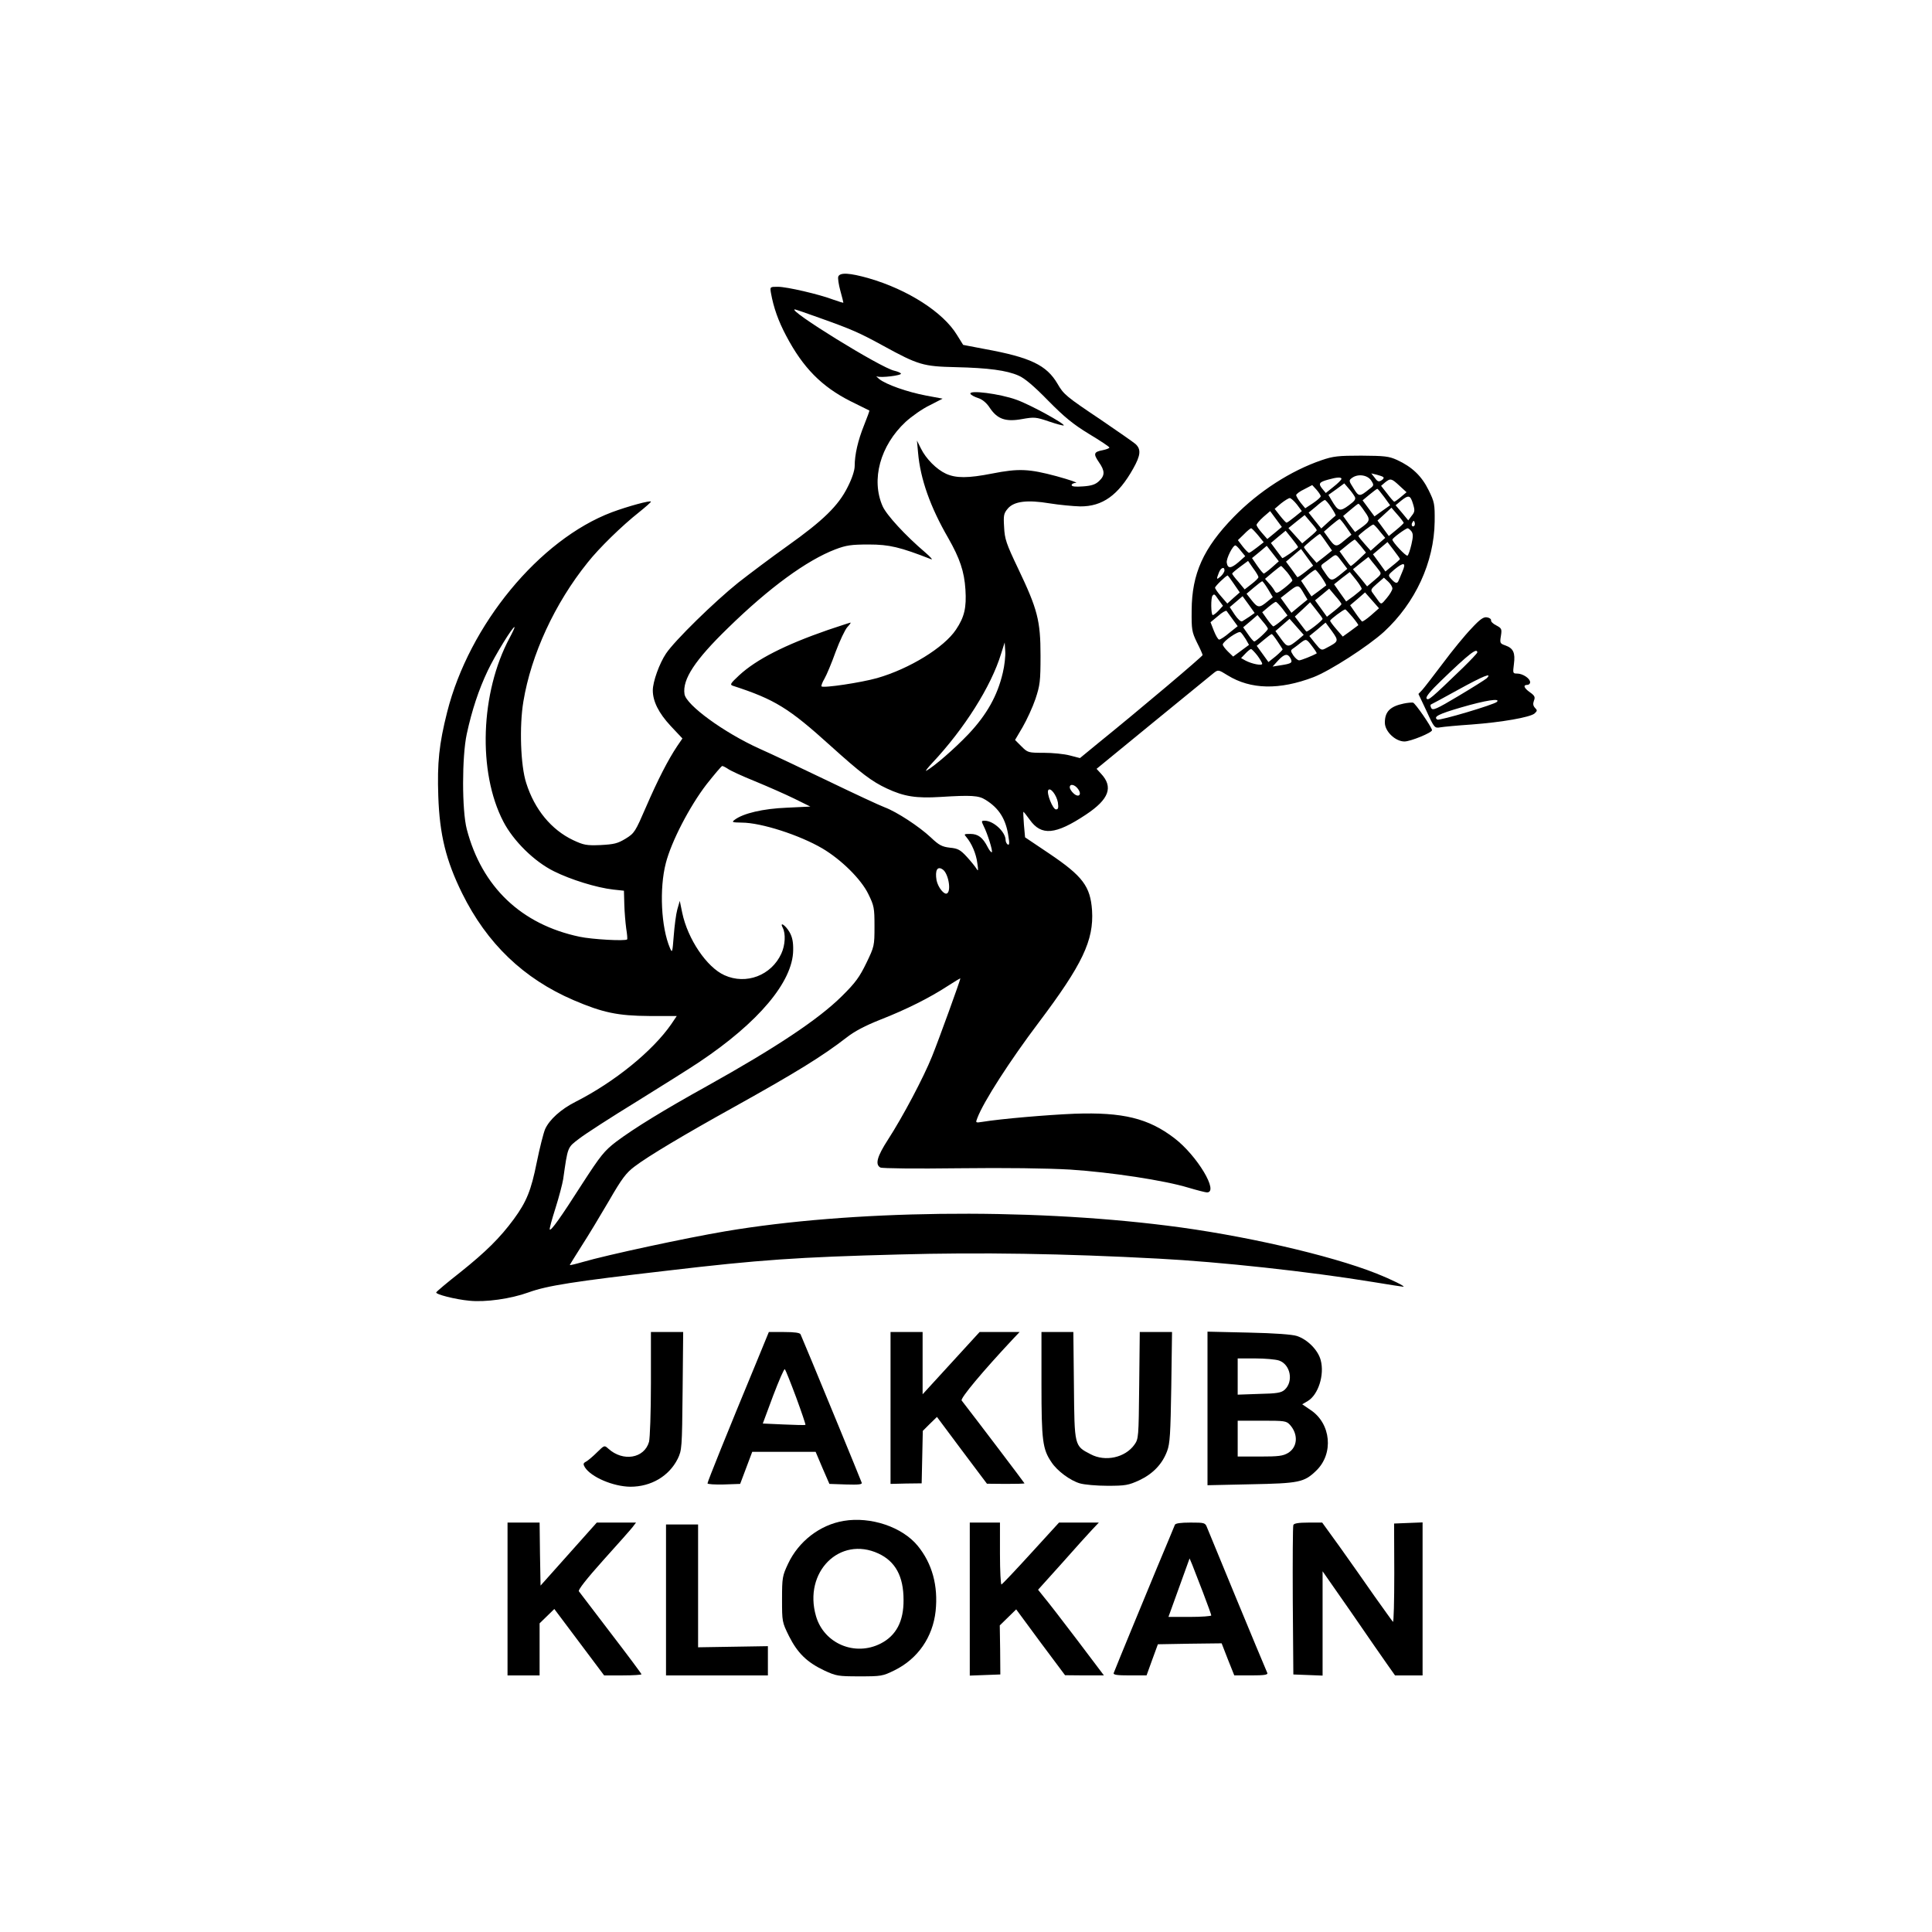 <?xml version="1.0" standalone="no"?>
<!DOCTYPE svg PUBLIC "-//W3C//DTD SVG 20010904//EN"
 "http://www.w3.org/TR/2001/REC-SVG-20010904/DTD/svg10.dtd">
<svg version="1.0" xmlns="http://www.w3.org/2000/svg"
 width="1024pt" height="1024pt" viewBox="0 0 1024 1024"
 preserveAspectRatio="xMidYMid meet">

<g transform="translate(0,1024) scale(0.1,-0.1)"
fill="#000000" stroke="none">
<path d="M4443 8774 c-3 -9 2 -42 11 -75 9 -32 16 -61 16 -63 0 -2 -23 5 -51
15 -76 29 -248 69 -296 69 -42 0 -42 0 -37 -32 14 -78 39 -149 81 -228 89
-169 188 -269 340 -346 54 -27 99 -49 101 -50 1 -1 -11 -35 -28 -77 -33 -82
-50 -157 -50 -217 0 -23 -14 -66 -37 -111 -49 -99 -130 -178 -320 -313 -83
-59 -200 -147 -260 -194 -127 -102 -336 -306 -383 -376 -35 -52 -70 -149 -70
-195 0 -58 31 -120 94 -188 l63 -67 -28 -41 c-48 -72 -102 -177 -164 -320 -58
-134 -62 -141 -109 -170 -43 -26 -61 -30 -133 -34 -75 -3 -89 0 -145 26 -116
55 -205 163 -249 303 -30 92 -37 301 -15 432 41 248 166 520 341 737 60 76
181 194 272 266 35 28 63 53 63 56 0 9 -124 -25 -207 -56 -384 -145 -756 -596
-873 -1059 -43 -170 -53 -269 -47 -446 7 -205 41 -341 126 -514 132 -267 326
-453 591 -567 154 -66 234 -83 401 -84 l146 0 -29 -43 c-99 -143 -301 -307
-508 -412 -77 -39 -138 -94 -161 -145 -9 -22 -29 -101 -44 -175 -30 -150 -54
-209 -122 -302 -73 -99 -148 -173 -283 -281 -69 -54 -126 -102 -128 -107 -4
-10 100 -37 175 -44 86 -9 220 10 314 44 99 36 240 58 733 115 491 58 696 72
1231 86 430 12 873 5 1375 -22 325 -17 796 -68 1138 -124 84 -14 156 -25 160
-25 13 1 -64 39 -142 70 -247 98 -715 205 -1111 254 -749 94 -1677 82 -2340
-30 -202 -34 -627 -125 -757 -163 -38 -11 -68 -18 -68 -16 0 2 29 48 63 102
35 54 100 162 145 239 68 118 91 148 135 181 72 55 265 170 530 317 323 180
465 267 594 367 42 33 99 63 180 95 138 54 261 116 356 178 37 24 67 42 67 40
0 -9 -114 -324 -150 -413 -45 -112 -155 -320 -234 -442 -57 -88 -69 -131 -40
-147 9 -5 189 -7 414 -4 256 3 467 0 592 -7 215 -14 499 -57 627 -96 47 -14
91 -25 98 -25 65 0 -52 195 -172 287 -138 106 -274 139 -530 130 -145 -6 -391
-27 -488 -43 -37 -6 -37 -5 -27 20 32 86 174 306 325 506 232 308 293 436 283
595 -9 127 -49 181 -227 301 l-128 86 -6 66 c-3 37 -4 68 -3 69 1 2 16 -17 34
-42 61 -86 136 -80 297 27 124 82 147 147 80 218 l-23 25 299 245 c165 135
310 253 322 263 23 18 25 18 73 -12 123 -76 275 -79 456 -10 88 34 288 163
373 240 167 154 266 369 269 584 1 94 -1 104 -32 167 -37 75 -87 123 -167 160
-44 20 -66 22 -190 23 -122 0 -149 -3 -210 -24 -164 -56 -333 -165 -465 -300
-162 -166 -223 -302 -224 -496 -1 -102 1 -114 28 -170 17 -33 30 -63 30 -67 1
-6 -330 -286 -555 -468 l-95 -78 -54 14 c-30 8 -92 14 -138 14 -82 0 -85 1
-118 34 l-34 34 40 68 c22 38 53 105 68 149 24 73 27 93 27 230 0 186 -16 246
-118 460 -64 134 -72 158 -75 221 -4 63 -2 73 20 99 33 38 102 47 222 27 50
-8 123 -15 161 -16 118 -1 202 59 281 200 40 71 43 103 12 131 -13 11 -95 68
-183 128 -185 124 -197 134 -230 191 -58 99 -144 140 -385 184 l-115 22 -33
53 c-73 120 -260 240 -467 300 -102 29 -153 32 -162 9z m-99 -219 c169 -60
212 -79 336 -147 188 -103 213 -110 385 -114 174 -4 271 -17 334 -45 31 -13
81 -55 156 -132 88 -89 132 -125 217 -177 60 -36 108 -68 108 -72 0 -4 -16
-10 -35 -14 -48 -9 -51 -19 -21 -63 33 -47 33 -71 1 -101 -19 -18 -40 -25 -85
-28 -40 -3 -60 -1 -60 7 0 6 10 11 23 12 12 0 -34 16 -103 35 -146 39 -200 42
-342 14 -127 -25 -191 -25 -244 -1 -50 23 -106 79 -133 134 l-21 42 6 -65 c12
-139 65 -288 160 -452 61 -107 85 -177 91 -273 6 -95 -5 -145 -50 -212 -63
-95 -247 -208 -418 -257 -85 -24 -284 -54 -295 -44 -2 3 4 21 16 41 11 19 38
83 59 142 22 59 50 118 62 131 12 13 20 24 17 24 -3 0 -57 -18 -120 -39 -228
-79 -379 -156 -470 -240 -47 -44 -51 -50 -33 -56 222 -72 297 -119 516 -317
164 -148 220 -190 299 -227 92 -43 156 -53 285 -45 162 10 202 8 238 -15 72
-44 109 -103 122 -195 6 -35 5 -47 -4 -42 -6 4 -11 15 -11 23 0 43 -64 103
-111 103 -18 0 -18 -2 -6 -27 21 -41 50 -134 44 -140 -3 -2 -13 9 -22 27 -26
51 -51 70 -92 70 -34 0 -35 -1 -21 -17 28 -33 52 -88 58 -138 6 -39 5 -45 -4
-30 -6 10 -29 39 -51 63 -35 38 -48 45 -90 49 -42 5 -58 13 -101 54 -63 59
-181 136 -245 160 -27 10 -162 73 -301 140 -139 67 -302 144 -363 171 -188 85
-388 231 -397 289 -12 78 55 180 230 350 220 215 418 359 569 417 58 22 84 26
178 26 109 0 166 -14 330 -78 11 -5 -2 11 -30 35 -107 91 -206 199 -227 246
-62 141 -13 321 122 447 33 30 90 70 128 88 l68 35 -86 16 c-101 19 -214 59
-250 88 -14 12 -19 18 -12 14 18 -9 133 5 127 15 -3 5 -18 11 -35 15 -71 15
-572 325 -527 325 3 0 62 -20 131 -45z m2988 -844 c4 -4 0 -11 -10 -17 -14 -9
-21 -7 -35 13 l-19 24 29 -7 c15 -4 31 -9 35 -13z m-65 -17 c16 -25 16 -27 -8
-45 -53 -43 -57 -43 -85 3 -25 39 -26 42 -8 55 31 23 81 16 101 -13z m-157 8
c0 -5 -19 -24 -42 -42 l-41 -33 -19 23 c-22 27 -16 35 32 48 45 13 70 14 70 4z
m308 -37 l37 -34 -30 -25 c-16 -14 -32 -25 -35 -25 -3 0 -20 19 -37 42 l-33
42 21 18 c29 23 34 22 77 -18z m-238 -57 c8 -13 1 -23 -32 -47 -46 -34 -56
-31 -90 27 l-17 29 42 30 42 31 23 -27 c13 -14 27 -34 32 -43z m-180 2 c0 -6
-19 -22 -41 -37 l-41 -27 -24 29 c-13 17 -24 35 -24 41 0 5 19 20 43 31 l42
22 23 -25 c12 -14 22 -29 22 -34z m337 -5 l31 -43 -41 -29 -42 -30 -32 43 -31
42 36 30 c21 17 39 31 42 31 3 0 19 -20 37 -44z m152 -35 c11 -36 10 -43 -7
-64 l-18 -24 -33 40 -34 40 29 24 c40 32 49 30 63 -16z m-615 -4 l26 -35 -37
-30 c-21 -17 -40 -31 -44 -31 -4 0 -19 17 -35 37 l-28 36 34 29 c19 15 40 28
46 28 6 0 23 -15 38 -34z m182 -16 c15 -22 25 -41 23 -43 -2 -1 -20 -17 -40
-35 l-36 -33 -34 42 -33 42 40 33 c21 19 42 34 46 34 4 0 20 -18 34 -40z m177
-21 c32 -44 30 -52 -24 -90 l-27 -19 -32 42 -31 43 38 32 c21 18 40 33 43 33
3 0 18 -18 33 -41z m207 -60 c0 -3 -18 -20 -40 -38 l-39 -32 -30 41 -30 41 37
34 37 34 32 -37 c18 -20 32 -40 33 -43z m-684 -54 l-39 -32 -28 32 c-16 18
-29 37 -29 43 0 5 16 24 36 42 l36 31 31 -42 31 -42 -38 -32z m223 15 c1 -3
-17 -20 -38 -37 l-39 -33 -37 41 -36 40 43 35 43 34 32 -38 c18 -20 32 -39 32
-42z m155 18 l29 -42 -39 -32 c-42 -36 -48 -35 -86 19 l-21 29 39 34 c21 18
41 33 44 33 3 0 18 -18 34 -41z m362 5 c-10 -10 -19 5 -10 18 6 11 8 11 12 0
2 -7 1 -15 -2 -18z m-183 -29 l29 -35 -39 -34 -38 -34 -32 36 c-18 20 -33 39
-33 42 1 7 71 61 79 61 3 0 19 -16 34 -36z m-645 -21 l30 -37 -36 -28 c-19
-15 -38 -28 -42 -28 -4 0 -19 15 -33 33 l-26 34 32 31 c17 18 35 32 38 32 4 0
20 -17 37 -37z m812 22 c10 -13 11 -27 1 -70 -7 -30 -16 -57 -21 -60 -8 -5
-80 72 -80 85 0 8 71 60 81 60 4 0 12 -7 19 -15z m-600 -85 c-1 -6 -81 -62
-84 -58 -2 2 -15 20 -31 41 l-29 39 39 33 39 32 33 -41 c18 -22 33 -43 33 -46z
m149 26 l31 -44 -41 -33 -41 -32 -34 39 c-18 21 -33 41 -33 44 0 5 78 70 85
70 1 0 17 -20 33 -44z m184 -21 l27 -34 -37 -35 c-21 -20 -40 -35 -43 -36 -3
0 -17 18 -32 39 l-28 39 38 31 c20 17 39 30 42 31 3 0 17 -16 33 -35z m207
-68 c0 -2 -17 -18 -39 -35 l-38 -31 -33 46 -33 45 39 33 38 32 33 -43 c18 -23
33 -45 33 -47z m-843 43 l23 -28 -36 -32 c-40 -34 -57 -35 -62 -2 -3 22 33 93
46 91 4 0 17 -13 29 -29z m165 -87 c-20 -18 -40 -32 -43 -33 -4 0 -19 18 -35
41 l-28 41 39 32 39 33 32 -41 32 -41 -36 -32z m186 53 l32 -44 -40 -32 c-23
-18 -42 -31 -44 -29 -1 2 -16 21 -31 43 l-29 39 39 33 c22 19 40 34 41 34 0 0
15 -20 32 -44z m185 -24 l28 -37 -28 -23 c-55 -45 -58 -45 -88 -1 -27 39 -28
40 -9 54 10 7 28 20 39 29 27 20 26 21 58 -22z m197 -46 c13 -17 11 -21 -25
-51 l-39 -33 -37 46 -38 45 41 33 41 32 21 -27 c12 -14 28 -34 36 -45z m-640
-35 c0 -5 -16 -21 -37 -37 l-36 -28 -33 40 c-19 21 -34 41 -33 44 0 3 19 19
42 36 l42 31 27 -39 c16 -21 28 -42 28 -47z m764 32 c-9 -21 -18 -44 -21 -50
-7 -18 -17 -16 -39 8 -18 20 -18 21 16 50 50 41 64 38 44 -8z m-611 -7 c15
-19 27 -39 27 -43 -1 -4 -20 -22 -43 -40 -37 -29 -43 -30 -51 -15 -5 9 -18 28
-30 40 l-21 24 40 34 c22 18 42 34 45 34 3 0 17 -16 33 -34z m-333 11 c0 -8
-9 -22 -20 -32 -23 -20 -24 -17 -10 19 10 27 30 35 30 13z m515 -37 c15 -22
26 -42 24 -43 -2 -2 -21 -16 -41 -31 l-37 -27 -27 41 -28 42 34 29 c19 16 38
29 41 29 4 0 19 -18 34 -40z m212 -62 c-1 -4 -20 -20 -42 -37 l-40 -29 -32 45
-32 46 41 33 42 32 33 -41 c18 -23 32 -45 30 -49z m-677 27 l31 -45 -33 -29
-33 -30 -32 37 c-18 20 -33 42 -33 47 0 8 57 63 67 65 1 0 16 -20 33 -45z
m840 -24 c0 -9 -14 -32 -30 -51 -28 -34 -29 -35 -44 -15 -8 11 -21 29 -29 40
-14 18 -12 22 21 51 l37 32 23 -21 c12 -11 22 -28 22 -36z m-659 -4 l25 -42
-27 -22 c-43 -36 -52 -36 -83 3 l-29 37 39 33 c21 18 41 33 44 33 3 0 17 -19
31 -42z m191 -25 l18 -30 -43 -35 -42 -35 -29 40 -28 39 28 22 c66 52 65 53
96 -1z m198 -54 c0 -3 -17 -20 -39 -37 l-38 -30 -31 43 -32 44 38 31 37 31 32
-38 c18 -20 33 -40 33 -44z m157 -59 c-23 -20 -45 -35 -48 -33 -3 2 -19 22
-34 44 l-29 42 40 34 39 34 37 -42 37 -42 -42 -37z m-807 80 l22 -30 -23 -25
c-12 -13 -26 -24 -31 -24 -10 0 -11 94 -1 103 9 10 10 10 33 -24z m158 -23
l32 -45 -27 -19 c-16 -10 -33 -22 -39 -25 -7 -4 -23 11 -39 34 l-27 41 34 29
c18 15 33 28 34 29 0 0 15 -20 32 -44z m179 -22 l27 -36 -34 -29 c-19 -16 -38
-29 -41 -29 -3 0 -18 17 -33 38 l-26 37 32 27 c18 15 36 28 40 28 4 0 19 -16
35 -36z m213 -54 c0 -9 -81 -72 -86 -67 -3 2 -17 21 -33 42 l-28 37 41 38 40
38 33 -42 c18 -22 33 -43 33 -46z m-477 -2 l27 -37 -44 -35 c-23 -20 -48 -36
-54 -36 -6 0 -18 21 -28 46 l-18 46 40 33 c21 19 41 30 45 27 3 -4 17 -24 32
-44z m636 11 c18 -22 32 -41 30 -43 -2 -1 -21 -16 -43 -32 l-39 -28 -33 38
c-19 22 -34 42 -34 46 0 7 71 60 80 60 3 0 20 -19 39 -41z m-449 -62 c0 -9
-62 -66 -72 -67 -4 0 -19 17 -33 38 l-26 37 38 32 38 33 27 -33 c15 -17 28
-35 28 -40z m163 -55 c-55 -45 -59 -45 -92 0 l-31 43 37 32 38 33 38 -43 37
-42 -27 -23z m177 42 c37 -52 36 -54 -31 -89 -25 -14 -28 -12 -58 25 l-31 39
43 35 c23 20 42 36 43 36 0 0 16 -21 34 -46z m-4359 -35 c-155 -289 -170 -711
-33 -974 53 -102 163 -211 268 -263 88 -44 226 -87 315 -97 l56 -6 2 -73 c1
-40 6 -97 10 -127 5 -30 7 -56 5 -58 -9 -10 -187 0 -252 14 -309 65 -518 264
-598 570 -26 100 -26 385 0 505 27 125 63 234 111 335 40 84 135 238 142 231
2 -1 -10 -27 -26 -57z m3902 -7 l17 -30 -42 -31 -42 -31 -28 27 c-15 15 -28
32 -27 37 1 17 83 74 94 65 6 -4 18 -21 28 -37z m167 -10 c14 -20 26 -40 28
-43 1 -3 -15 -19 -36 -37 l-39 -31 -31 43 -31 43 37 31 c20 17 39 31 42 31 3
1 16 -16 30 -37z m185 -28 c15 -19 25 -36 24 -37 -20 -12 -83 -37 -93 -37 -8
0 -21 12 -31 26 -16 25 -16 27 2 39 10 7 27 20 38 29 28 21 29 21 60 -20z
m-1640 -140 c-28 -121 -85 -222 -181 -324 -77 -81 -183 -172 -224 -195 -8 -4
6 14 31 41 169 180 312 405 365 579 l19 60 3 -46 c2 -26 -4 -78 -13 -115z
m1349 92 c14 -19 26 -39 26 -44 0 -12 -55 -1 -89 17 l-23 13 23 24 c12 13 26
24 30 24 3 0 18 -15 33 -34z m176 -15 c12 -24 6 -28 -51 -37 l-44 -7 29 32
c34 36 51 39 66 12z m-2982 -586 c12 -9 77 -39 144 -66 68 -28 161 -69 208
-92 l85 -42 -125 -6 c-126 -5 -231 -30 -276 -64 -17 -13 -14 -14 37 -15 103 0
307 -66 428 -137 101 -60 205 -163 243 -241 31 -63 33 -74 33 -172 0 -103 -1
-107 -43 -194 -36 -74 -57 -104 -130 -176 -124 -123 -350 -273 -714 -476 -229
-127 -387 -224 -483 -296 -62 -48 -81 -71 -180 -224 -115 -180 -164 -248 -171
-241 -3 3 11 53 30 113 19 60 37 129 41 154 25 175 22 167 85 215 32 25 170
114 307 198 137 85 285 178 328 207 316 211 497 427 499 593 1 45 -5 71 -19
96 -22 38 -55 59 -36 23 16 -31 13 -92 -8 -137 -53 -115 -186 -166 -301 -114
-94 42 -195 192 -224 331 l-13 63 -13 -45 c-7 -25 -15 -88 -19 -140 -7 -89 -8
-93 -20 -65 -47 110 -57 315 -22 450 29 114 126 301 216 418 42 53 79 97 83
97 4 0 18 -7 30 -15z m1856 -107 c22 -30 3 -48 -24 -23 -11 10 -20 24 -20 32
0 21 27 15 44 -9z m-107 -71 c4 -29 2 -37 -10 -37 -17 0 -51 86 -41 102 11 17
44 -26 51 -65z m-611 -355 c30 -19 47 -112 24 -127 -15 -10 -48 31 -56 69 -9
53 4 77 32 58z"/>
<path d="M5144 8152 c3 -6 22 -16 41 -22 22 -7 45 -26 62 -53 40 -59 84 -74
171 -58 63 11 72 11 142 -13 41 -14 76 -23 78 -21 8 8 -177 110 -250 136 -87
32 -258 54 -244 31z"/>
<path d="M7798 6908 c-33 -34 -101 -117 -150 -183 -50 -66 -99 -130 -110 -142
l-20 -21 43 -91 c41 -90 43 -91 73 -86 17 3 92 10 166 15 161 12 308 38 333
58 15 14 16 17 3 30 -10 11 -12 21 -6 38 8 19 4 27 -20 44 -33 23 -39 40 -15
40 8 0 15 6 15 14 0 20 -39 46 -69 46 -23 0 -23 2 -17 50 8 60 -3 84 -45 99
-29 10 -30 13 -24 50 6 37 4 41 -24 56 -17 8 -30 21 -28 27 1 7 -9 14 -22 16
-18 3 -37 -10 -83 -60z m32 -126 c0 -4 -35 -41 -77 -82 -171 -165 -183 -175
-192 -162 -5 9 20 39 78 95 147 142 191 176 191 149z m50 -137 c-8 -7 -76 -50
-150 -94 -117 -70 -136 -78 -144 -64 -5 10 -6 18 0 20 5 2 70 37 144 78 131
72 182 93 150 60z m54 -125 c-15 -15 -305 -101 -316 -94 -23 15 8 30 128 65
127 37 209 50 188 29z"/>
<path d="M7440 6511 c-72 -15 -100 -43 -100 -101 0 -47 56 -100 104 -100 32 0
147 47 146 60 -2 17 -90 145 -101 146 -8 1 -30 -1 -49 -5z"/>
<path d="M3450 2908 c0 -156 -5 -289 -10 -310 -25 -88 -138 -107 -216 -36 -21
19 -21 18 -60 -20 -21 -21 -47 -43 -58 -49 -15 -8 -16 -13 -6 -30 33 -52 150
-102 241 -103 110 0 205 56 251 148 22 46 23 55 26 360 l3 312 -85 0 -86 0 0
-272z"/>
<path d="M4006 3012 c-150 -362 -256 -625 -256 -634 0 -5 39 -7 86 -6 l87 3
32 85 32 85 168 0 168 0 36 -85 37 -85 88 -3 c69 -2 87 0 83 10 -19 49 -216
528 -262 638 -31 74 -59 141 -62 148 -4 8 -31 12 -87 12 l-81 0 -69 -168z
m214 -179 c29 -79 51 -144 49 -145 -2 -2 -54 -1 -115 2 l-111 5 55 148 c31 81
58 144 62 140 4 -5 31 -72 60 -150z"/>
<path d="M4720 2778 l0 -403 82 2 83 1 3 139 3 139 37 37 38 37 132 -177 133
-177 99 -1 c55 0 100 1 100 3 0 2 -246 327 -333 439 -8 12 111 154 272 326
l35 37 -106 0 -106 0 -151 -165 -151 -165 0 165 0 165 -85 0 -85 0 0 -402z"/>
<path d="M5520 2902 c0 -298 6 -343 53 -412 30 -46 99 -97 150 -112 23 -7 89
-13 147 -13 95 0 111 3 168 29 72 34 122 85 148 155 15 39 18 92 22 339 l4
292 -86 0 -85 0 -3 -282 c-3 -278 -3 -284 -26 -316 -49 -68 -154 -91 -231 -50
-87 45 -86 41 -89 364 l-3 284 -84 0 -85 0 0 -278z"/>
<path d="M6400 2775 l0 -407 228 5 c257 5 284 10 348 72 94 90 79 250 -30 322
l-44 30 29 17 c56 33 90 139 69 217 -14 53 -69 109 -126 128 -25 8 -115 15
-256 18 l-218 5 0 -407z m379 254 c61 -21 78 -111 30 -155 -18 -16 -40 -20
-135 -22 l-114 -4 0 96 0 96 94 0 c51 0 107 -5 125 -11z m58 -341 c45 -50 41
-118 -10 -149 -27 -16 -51 -19 -149 -19 l-118 0 0 95 0 95 128 0 c120 0 130
-1 149 -22z"/>
<path d="M4472 2179 c-126 -21 -239 -108 -295 -227 -30 -64 -32 -73 -32 -188
0 -119 0 -121 37 -196 45 -89 94 -138 187 -182 63 -29 72 -31 186 -31 116 0
123 1 186 32 124 61 203 176 218 314 14 134 -18 252 -95 346 -82 100 -249 156
-392 132z m184 -173 c90 -42 133 -121 133 -246 1 -113 -39 -189 -121 -231
-137 -70 -301 0 -343 145 -68 234 126 427 331 332z"/>
<path d="M2690 1765 l0 -405 85 0 85 0 0 138 0 138 39 38 39 38 132 -176 132
-176 99 0 c55 0 99 3 99 6 0 3 -73 101 -162 217 -89 117 -165 217 -170 223 -5
7 42 67 128 163 75 83 145 162 156 176 l19 25 -104 0 -104 0 -149 -167 -149
-167 -3 167 -2 167 -85 0 -85 0 0 -405z"/>
<path d="M5140 1765 l0 -406 81 3 81 3 -1 130 -2 130 43 42 44 43 129 -175
130 -174 103 -1 103 0 -142 188 c-78 103 -157 205 -175 226 l-32 40 126 140
c69 78 141 158 161 179 l35 37 -106 0 -105 0 -148 -162 c-82 -90 -152 -164
-157 -166 -4 -2 -8 71 -8 162 l0 166 -80 0 -80 0 0 -405z"/>
<path d="M6227 2158 c-3 -7 -45 -110 -95 -228 -72 -174 -206 -498 -229 -557
-4 -10 17 -13 85 -13 l89 0 30 83 30 82 169 3 169 2 33 -85 34 -85 90 0 c68 0
89 3 85 13 -29 66 -311 749 -319 770 -10 26 -12 27 -88 27 -53 0 -80 -4 -83
-12z m149 -358 c24 -63 44 -118 44 -122 0 -4 -51 -8 -114 -8 l-113 0 56 155
56 155 14 -33 c7 -17 33 -84 57 -147z"/>
<path d="M6855 2157 c-3 -6 -4 -188 -3 -402 l3 -390 78 -3 77 -3 0 277 0 276
152 -218 c83 -121 169 -245 191 -276 l41 -58 73 0 73 0 0 405 0 406 -76 -3
-75 -3 1 -264 c0 -146 -3 -261 -7 -257 -4 4 -48 66 -98 136 -49 71 -132 188
-183 260 l-94 130 -74 0 c-51 0 -76 -4 -79 -13z"/>
<path d="M3530 1760 l0 -400 270 0 270 0 0 78 0 77 -185 -3 -185 -3 0 326 0
325 -85 0 -85 0 0 -400z"/>
</g>
</svg>
